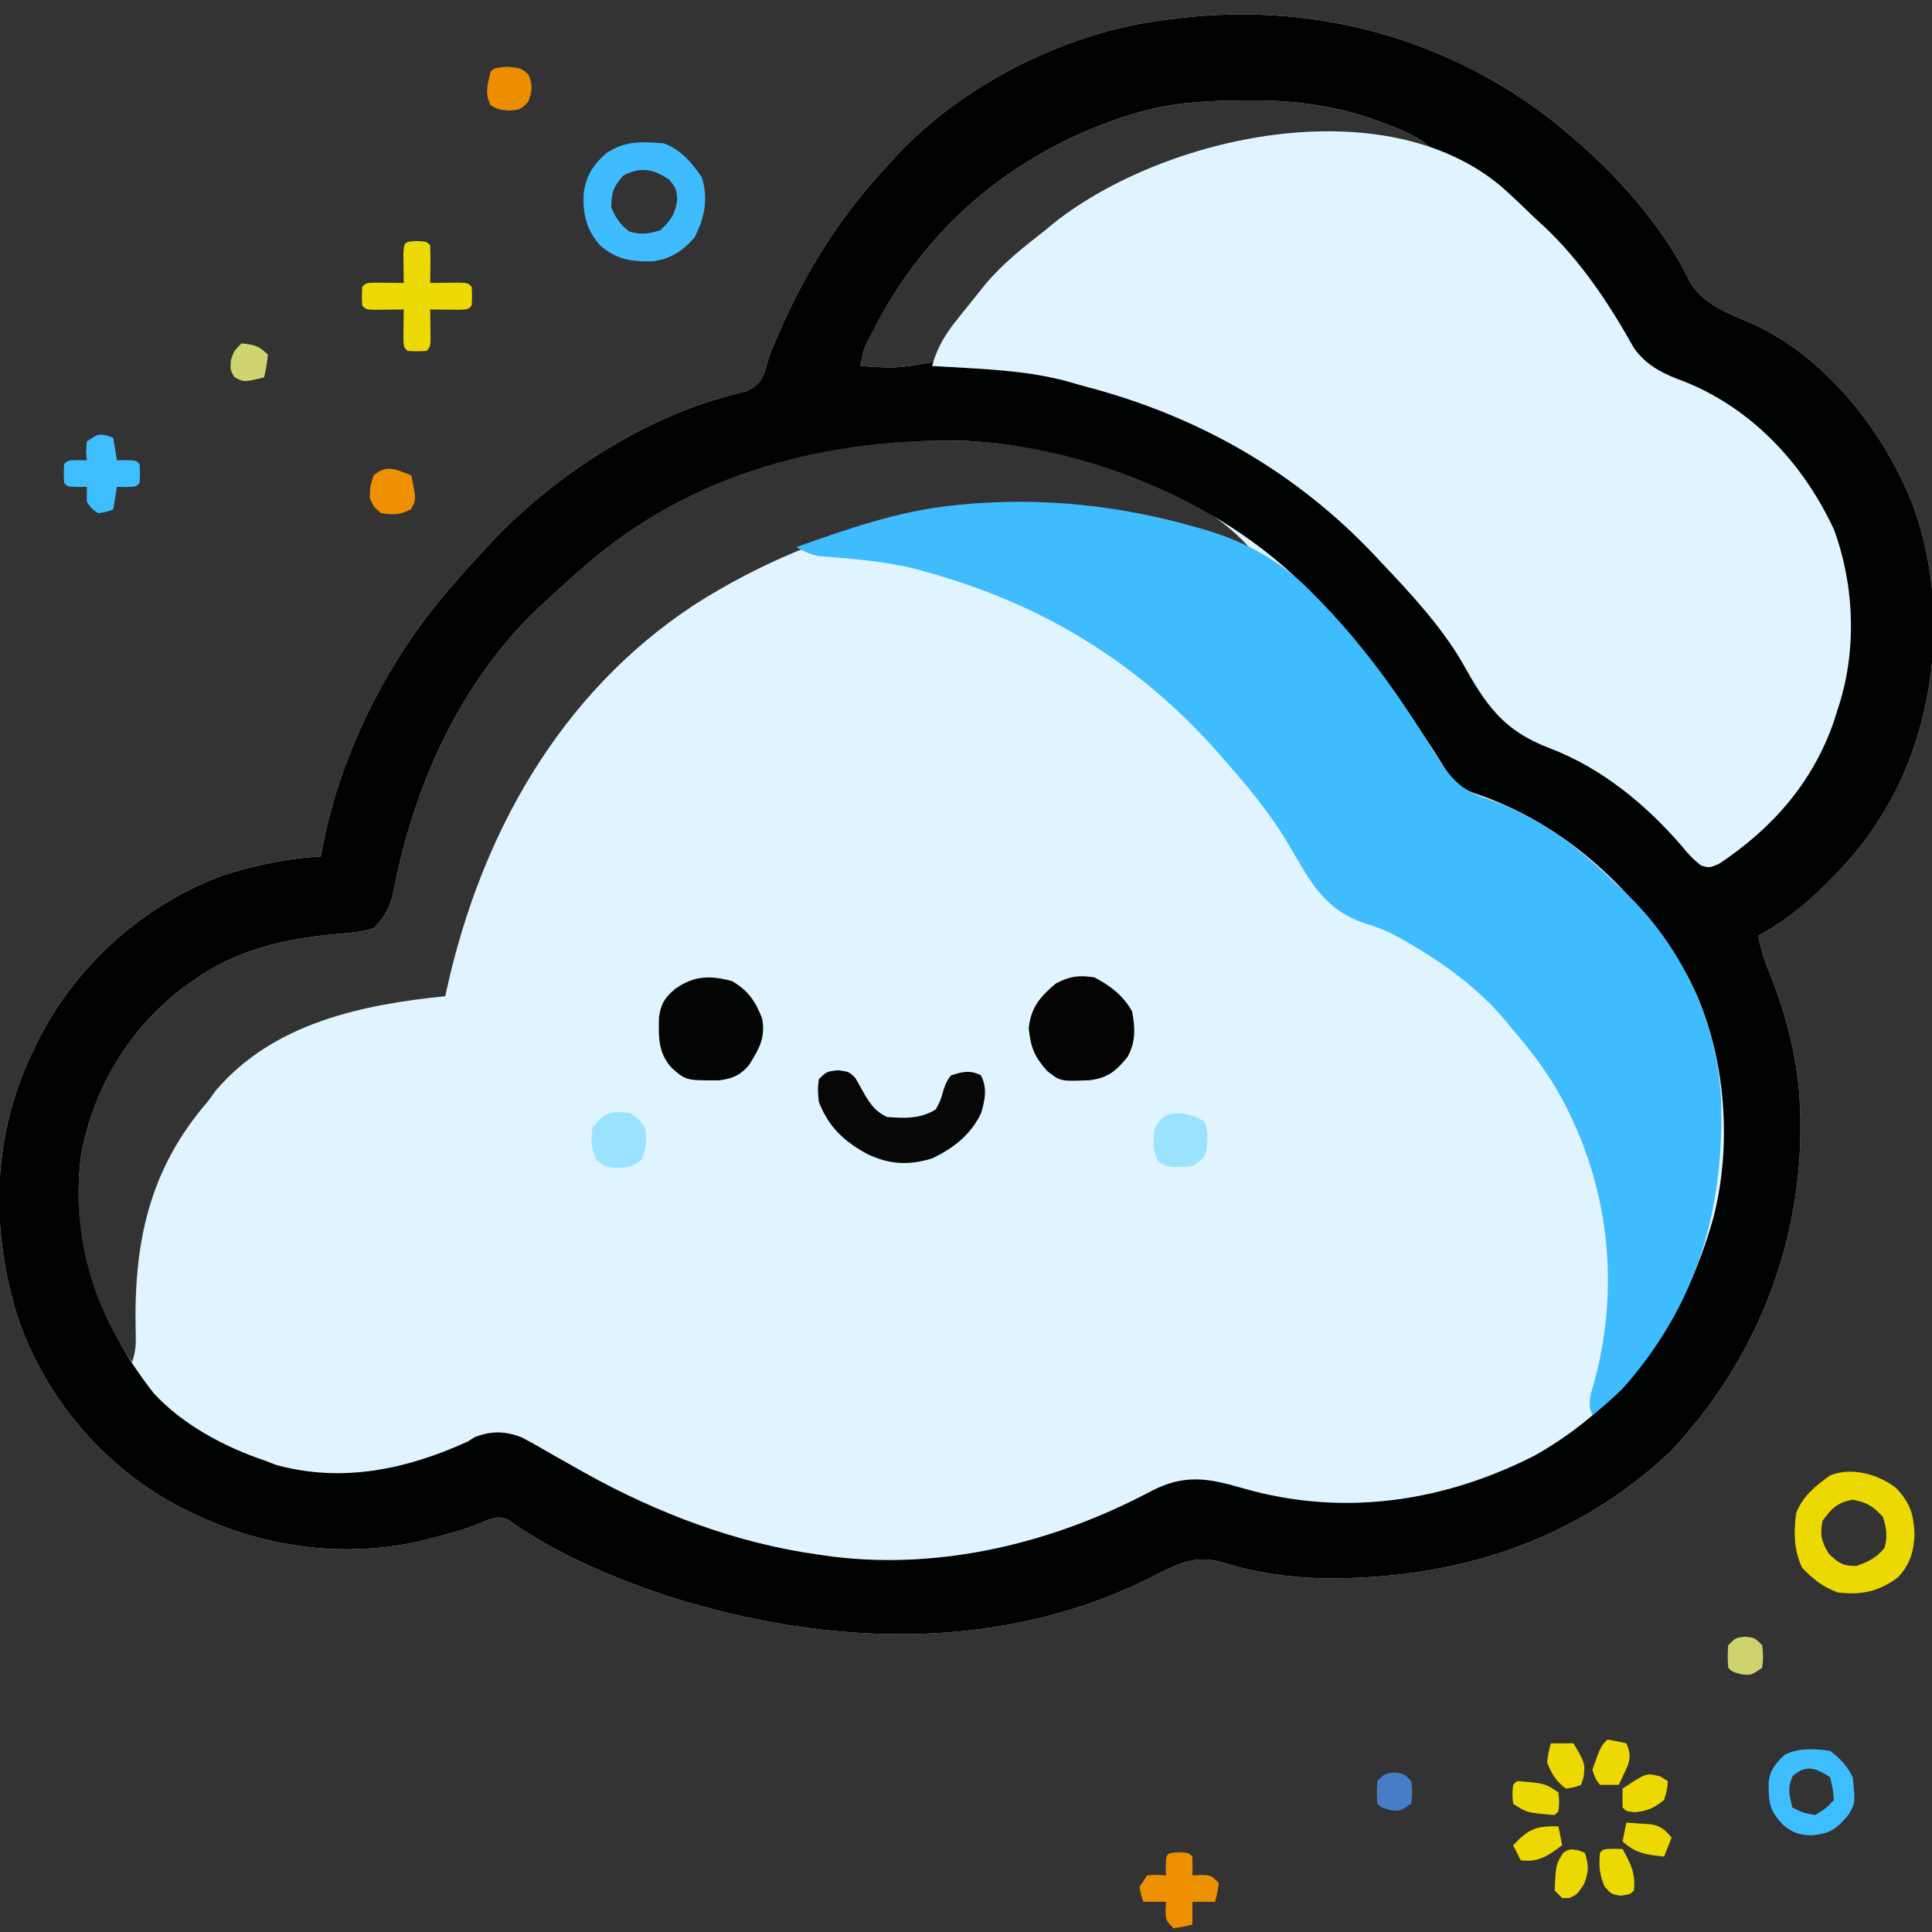 <?xml version="1.0" encoding="UTF-8"?>
<svg version="1.1" xmlns="http://www.w3.org/2000/svg" width="512" height="512">
<rect width="100%" height="100%" fill="#333333" stroke="none"/>
<path d="M0 0 C0.824 0.579 1.647 1.158 2.496 1.754 C17.882 13.352 33.248 29.042 41.75 46.5 C45.406 53.004 52.637 55.203 59.144 58.131 C78.28 67.087 93.618 86.83 101.101 106.259 C109.555 129.872 107.874 157.361 97.176 179.996 C93.331 187.693 88.813 194.633 83 201 C82.556 201.486 82.113 201.972 81.656 202.473 C75.107 209.556 68.488 215.255 60 220 C60.64 223.854 61.807 227.152 63.312 230.75 C67.558 241.591 70.568 253.328 71 265 C71.04 265.955 71.08 266.91 71.121 267.895 C71.821 301.297 59.497 332.515 36.625 356.75 C11.017 380.898 -21.147 390.771 -55.875 390.262 C-64.668 389.994 -73.486 388.771 -81.883 386.074 C-89.051 383.988 -93.688 386.29 -100.046 389.551 C-140.273 410.175 -186.91 408.414 -229 395 C-243.558 390.175 -258.745 383.75 -271.264 374.796 C-273.562 373.742 -274.707 374.143 -277.062 374.938 C-277.802 375.253 -278.542 375.569 -279.305 375.895 C-282.689 377.282 -286.156 378.205 -289.688 379.125 C-291.55 379.624 -291.55 379.624 -293.449 380.133 C-313.976 385.146 -336.112 382.268 -355 373 C-356.398 372.321 -356.398 372.321 -357.824 371.629 C-378.439 361.02 -394.451 342.176 -401.621 320.086 C-408.703 296.522 -407.924 272.262 -397 250 C-396.321 248.602 -396.321 248.602 -395.629 247.176 C-385.478 227.452 -367.802 211.701 -347 204 C-338.529 201.326 -329.893 199.428 -321 199 C-320.853 198.175 -320.706 197.35 -320.555 196.5 C-315.644 171.21 -303.018 146.293 -286 127 C-285.257 126.148 -284.515 125.296 -283.75 124.418 C-281.533 121.912 -279.28 119.448 -277 117 C-276.304 116.25 -275.608 115.5 -274.891 114.727 C-259.384 98.598 -237.328 84.015 -215.707 77.68 C-215.02 77.476 -214.333 77.273 -213.626 77.064 C-211.753 76.536 -209.865 76.063 -207.977 75.594 C-204.237 73.591 -203.824 72.089 -202.636 68.171 C-202.426 67.455 -202.216 66.738 -202 66 C-201.494 64.717 -200.968 63.442 -200.422 62.176 C-200.152 61.546 -199.882 60.917 -199.604 60.269 C-192.104 43.089 -182.893 28.686 -170 15 C-169.401 14.336 -168.801 13.672 -168.184 12.988 C-149.863 -6.52 -121.543 -20.294 -95 -23 C-94.13 -23.108 -93.26 -23.217 -92.363 -23.328 C-59.523 -26.972 -26.996 -19.034 0 0 Z M-105 2 C-106.158 2.352 -107.315 2.704 -108.508 3.066 C-137.559 12.739 -160.894 32.346 -174.625 59.75 C-177.053 64.173 -177.053 64.173 -178 69 C-168.408 69.612 -168.408 69.612 -159 68 C-155.298 64.725 -153.239 61.032 -150.999 56.72 C-148.85 53.02 -145.689 50.096 -142.75 47.023 C-140.796 45.024 -140.796 45.024 -140 42 C-138.682 41.303 -137.346 40.641 -136 40 C-134.657 38.825 -133.347 37.613 -132.062 36.375 C-110.424 16.882 -80.2 8.399 -51.562 8.797 C-46.164 9.105 -40.847 9.799 -35.496 10.562 C-32.605 10.924 -29.905 11.089 -27 11 C-30.43 8.075 -34.2 6.551 -38.375 5 C-39.317 4.629 -39.317 4.629 -40.277 4.25 C-51.749 -0.06 -63.242 -1.516 -75.438 -1.375 C-76.708 -1.366 -77.978 -1.356 -79.287 -1.346 C-88.203 -1.203 -96.427 -0.61 -105 2 Z M-251 122 C-251.842 122.732 -252.684 123.464 -253.551 124.219 C-256.065 126.447 -258.538 128.714 -261 131 C-261.982 131.884 -261.982 131.884 -262.984 132.785 C-283.667 152.228 -296.231 179.888 -301.533 207.433 C-302.456 211.896 -303.723 214.801 -307 218 C-310.262 219.044 -313.535 219.255 -316.939 219.544 C-330.669 220.768 -343.657 223.774 -355 232 C-355.902 232.647 -356.805 233.294 -357.734 233.961 C-372.051 244.916 -381.355 260.709 -384.566 278.402 C-386.946 298.15 -382.867 316.851 -371 333 C-369.973 329.918 -369.937 328.015 -370.043 324.801 C-370.592 301.565 -366.579 281.994 -351 264 C-350.278 263.01 -349.556 262.02 -348.812 261 C-333.566 243.129 -310.127 238.236 -288 236 C-287.82 235.171 -287.82 235.171 -287.636 234.326 C-278.623 193.391 -257.771 155.787 -221.975 132.26 C-204.705 121.238 -186.018 113.456 -166 109 C-164.59 108.681 -164.59 108.681 -163.152 108.355 C-135.345 102.919 -107.651 106.852 -81.02 115.383 C-79.027 115.992 -77.026 116.513 -75 117 C-91.163 99.069 -123.782 90.673 -147 89 C-184.776 87.161 -222.05 96.784 -251 122 Z " fill="#DFF4FE" transform="translate(406,28)"/>
<path d="M0 0 C0.824 0.579 1.647 1.158 2.496 1.754 C17.882 13.352 33.248 29.042 41.75 46.5 C45.406 53.004 52.637 55.203 59.144 58.131 C78.28 67.087 93.618 86.83 101.101 106.259 C109.555 129.872 107.874 157.361 97.176 179.996 C93.331 187.693 88.813 194.633 83 201 C82.556 201.486 82.113 201.972 81.656 202.473 C75.107 209.556 68.488 215.255 60 220 C60.64 223.854 61.807 227.152 63.312 230.75 C67.558 241.591 70.568 253.328 71 265 C71.04 265.955 71.08 266.91 71.121 267.895 C71.821 301.297 59.497 332.515 36.625 356.75 C11.017 380.898 -21.147 390.771 -55.875 390.262 C-64.668 389.994 -73.486 388.771 -81.883 386.074 C-89.051 383.988 -93.688 386.29 -100.046 389.551 C-140.273 410.175 -186.91 408.414 -229 395 C-243.558 390.175 -258.745 383.75 -271.264 374.796 C-273.562 373.742 -274.707 374.143 -277.062 374.938 C-277.802 375.253 -278.542 375.569 -279.305 375.895 C-282.689 377.282 -286.156 378.205 -289.688 379.125 C-291.55 379.624 -291.55 379.624 -293.449 380.133 C-313.976 385.146 -336.112 382.268 -355 373 C-356.398 372.321 -356.398 372.321 -357.824 371.629 C-378.439 361.02 -394.451 342.176 -401.621 320.086 C-408.703 296.522 -407.924 272.262 -397 250 C-396.321 248.602 -396.321 248.602 -395.629 247.176 C-385.478 227.452 -367.802 211.701 -347 204 C-338.529 201.326 -329.893 199.428 -321 199 C-320.853 198.175 -320.706 197.35 -320.555 196.5 C-315.644 171.21 -303.018 146.293 -286 127 C-285.257 126.148 -284.515 125.296 -283.75 124.418 C-281.533 121.912 -279.28 119.448 -277 117 C-276.304 116.25 -275.608 115.5 -274.891 114.727 C-259.384 98.598 -237.328 84.015 -215.707 77.68 C-215.02 77.476 -214.333 77.273 -213.626 77.064 C-211.753 76.536 -209.865 76.063 -207.977 75.594 C-204.237 73.591 -203.824 72.089 -202.636 68.171 C-202.426 67.455 -202.216 66.738 -202 66 C-201.494 64.717 -200.968 63.442 -200.422 62.176 C-200.152 61.546 -199.882 60.917 -199.604 60.269 C-192.104 43.089 -182.893 28.686 -170 15 C-169.401 14.336 -168.801 13.672 -168.184 12.988 C-149.863 -6.52 -121.543 -20.294 -95 -23 C-94.13 -23.108 -93.26 -23.217 -92.363 -23.328 C-59.523 -26.972 -26.996 -19.034 0 0 Z M-105 2 C-106.158 2.352 -107.315 2.704 -108.508 3.066 C-137.559 12.739 -160.894 32.346 -174.625 59.75 C-177.053 64.173 -177.053 64.173 -178 69 C-168.408 69.612 -168.408 69.612 -159 68 C-155.298 64.725 -153.239 61.032 -150.999 56.72 C-148.85 53.02 -145.689 50.096 -142.75 47.023 C-140.796 45.024 -140.796 45.024 -140 42 C-138.682 41.303 -137.346 40.641 -136 40 C-134.657 38.825 -133.347 37.613 -132.062 36.375 C-110.424 16.882 -80.2 8.399 -51.562 8.797 C-46.164 9.105 -40.847 9.799 -35.496 10.562 C-32.605 10.924 -29.905 11.089 -27 11 C-30.43 8.075 -34.2 6.551 -38.375 5 C-39.317 4.629 -39.317 4.629 -40.277 4.25 C-51.749 -0.06 -63.242 -1.516 -75.438 -1.375 C-76.708 -1.366 -77.978 -1.356 -79.287 -1.346 C-88.203 -1.203 -96.427 -0.61 -105 2 Z M-251 122 C-251.842 122.732 -252.684 123.464 -253.551 124.219 C-256.065 126.447 -258.538 128.714 -261 131 C-261.982 131.884 -261.982 131.884 -262.984 132.785 C-283.667 152.228 -296.231 179.888 -301.533 207.433 C-302.456 211.896 -303.723 214.801 -307 218 C-310.262 219.044 -313.535 219.255 -316.939 219.544 C-330.669 220.768 -343.657 223.774 -355 232 C-355.902 232.647 -356.805 233.294 -357.734 233.961 C-372.051 244.916 -381.355 260.709 -384.566 278.402 C-387.457 302.387 -379.899 322.478 -365.289 341.191 C-357.732 349.458 -346.509 355.478 -336 359 C-334.989 359.392 -333.979 359.784 -332.938 360.188 C-315.296 365.067 -298.224 361.404 -282 354 C-281.392 353.62 -280.783 353.239 -280.156 352.848 C-275.761 351.12 -271.898 351.219 -267.599 352.988 C-264.911 354.394 -262.299 355.894 -259.688 357.438 C-257.722 358.549 -255.755 359.657 -253.785 360.762 C-252.808 361.313 -251.831 361.864 -250.825 362.431 C-231.671 373.069 -210.768 381.007 -189 384 C-187.07 384.273 -187.07 384.273 -185.102 384.551 C-156.06 388.068 -126.487 380.753 -100.898 367.15 C-92.053 362.57 -85.82 363.722 -76.5 366.438 C-50.136 373.991 -23.535 370.079 0.688 357.75 C25.439 343.781 40.286 322 47.984 295.016 C53.417 274.456 51.164 249.314 41.176 230.578 C27.945 208.431 9.281 190.373 -15.5 182.125 C-19.207 180.692 -20.829 179.296 -22.914 175.926 C-23.423 175.121 -23.932 174.316 -24.456 173.487 C-24.966 172.666 -25.475 171.846 -26 171 C-26.972 169.509 -27.949 168.02 -28.93 166.535 C-29.411 165.803 -29.892 165.071 -30.387 164.316 C-35.267 156.923 -40.199 149.714 -46 143 C-46.682 142.209 -47.364 141.417 -48.066 140.602 C-50.336 138.027 -52.661 135.512 -55 133 C-56.255 131.594 -56.255 131.594 -57.535 130.16 C-79.894 105.844 -116.8 90.506 -149.536 88.874 C-186.555 87.797 -222.622 97.282 -251 122 Z " fill="#010202" transform="translate(406,28)"/>
<path d="M0 0 C3.083 2.751 6.052 5.61 9.023 8.48 C9.807 9.201 10.591 9.922 11.398 10.664 C21.129 19.856 28.567 31.148 35.074 42.773 C38.549 47.599 43.121 49.684 48.586 51.668 C66.467 58.896 79.956 73.413 88.027 90.785 C93.567 105.776 94.147 123.338 89.023 138.48 C88.53 140.047 88.53 140.047 88.027 141.645 C82.441 157.844 71.669 170.079 57.504 179.461 C55.023 180.48 55.023 180.48 52.891 179.875 C50.905 178.392 49.51 176.913 47.961 174.98 C38.452 163.867 26.468 153.961 12.641 148.742 C0.234 143.996 -4.231 137.252 -10.591 125.835 C-16.259 116.199 -24.324 107.553 -31.977 99.48 C-32.668 98.741 -32.668 98.741 -33.373 97.986 C-54.436 75.557 -80.419 60.761 -110.113 52.976 C-111.754 52.54 -113.384 52.064 -115.012 51.582 C-126.678 48.41 -138.966 48.23 -150.977 47.48 C-149.642 42.571 -147.439 39.021 -144.289 35.105 C-143.838 34.536 -143.388 33.967 -142.924 33.38 C-141.617 31.739 -140.298 30.109 -138.977 28.48 C-138.373 27.72 -137.77 26.959 -137.148 26.176 C-132.427 20.469 -126.807 16.009 -120.977 11.48 C-120.18 10.822 -119.383 10.163 -118.562 9.484 C-89.108 -13.752 -31.097 -26.322 0 0 Z " fill="#DFF4FE" transform="translate(397.977,49.52)"/>
<path d="M0 0 C0.788 0.224 1.575 0.448 2.387 0.678 C13.865 4.174 22.832 9.319 31.125 18 C31.938 18.835 32.752 19.671 33.59 20.531 C45.175 32.63 54.408 45.885 63.129 60.141 C67.107 66.478 69.833 69.705 77.125 72 C90.576 76.681 100.632 84.364 110.688 94.188 C111.417 94.855 112.147 95.523 112.898 96.211 C128.261 110.602 137.81 130.887 138.814 151.824 C139.628 180.987 132.329 206.145 112.688 228.188 C110.137 230.694 107.531 233.02 104.688 235.188 C103.03 231.873 104.678 228.507 105.562 225.062 C112.187 199.02 108.629 172.168 95.199 148.832 C91.833 143.2 88.009 138.125 83.688 133.188 C83.087 132.444 82.486 131.7 81.867 130.934 C74.619 122.214 65.503 115.603 55.75 109.938 C54.879 109.431 54.879 109.431 53.99 108.914 C51.091 107.299 48.365 106.09 45.184 105.133 C33.653 101.603 30.001 93.877 24.133 83.891 C19.467 75.971 13.724 69.088 7.688 62.188 C7.212 61.639 6.737 61.091 6.247 60.526 C-14.593 36.631 -39.79 20.892 -70.312 12.188 C-72.064 11.683 -72.064 11.683 -73.852 11.168 C-81.104 9.304 -88.42 8.531 -95.868 7.921 C-97.033 7.819 -97.033 7.819 -98.223 7.715 C-98.915 7.661 -99.607 7.606 -100.321 7.551 C-102.589 7.137 -104.304 6.301 -106.312 5.188 C-92.825 0.397 -79.596 -4.256 -65.312 -5.812 C-64.643 -5.885 -63.973 -5.958 -63.283 -6.034 C-41.831 -8.172 -20.653 -5.973 0 0 Z " fill="#3FBCFE" transform="translate(317.312,139.812)"/>
<path d="M0 0 C3.062 0.375 3.062 0.375 4.75 2.062 C5.671 3.685 6.587 5.31 7.5 6.938 C9.215 9.613 10.233 10.922 13.062 12.375 C17.792 12.75 21.908 12.941 26.062 10.375 C27.324 8.013 27.324 8.013 28.062 5.375 C28.812 3.125 28.812 3.125 30.062 1.375 C33.153 0.389 35.023 -0.128 38 1.312 C39.754 4.718 39.108 7.849 38.062 11.375 C35.296 17.157 30.759 20.634 25.062 23.375 C18.756 25.278 13.782 24.996 7.875 22.188 C1.702 18.817 -2.356 15.033 -4.938 8.375 C-5.25 5.125 -5.25 5.125 -4.938 2.375 C-2.938 0.375 -2.938 0.375 0 0 Z " fill="#070708" transform="translate(221.938,283.625)"/>
<path d="M0 0 C4.286 2.269 7.602 4.757 10 9 C10.861 13.366 11.015 17.234 8.754 21.168 C5.745 24.807 3.589 26.688 -1.27 27.273 C-8.984 27.582 -8.984 27.582 -12.5 24.812 C-15.908 20.978 -16.823 18.626 -17.375 13.562 C-16.787 7.975 -14.404 5.185 -10.188 1.625 C-6.36 -0.326 -4.246 -0.607 0 0 Z " fill="#040404" transform="translate(290,259)"/>
<path d="M0 0 C4.297 2.522 6.24 5.368 8 10 C8.888 15.106 7.121 18.067 4.484 22.266 C2.175 24.964 0.1 25.862 -3.402 26.301 C-12.198 26.341 -12.198 26.341 -16 23 C-19.606 19.021 -19.506 14.727 -19.348 9.594 C-18.862 5.972 -17.784 4.344 -15 2 C-10.002 -1.487 -5.721 -1.544 0 0 Z " fill="#040505" transform="translate(194,260)"/>
<path d="M0 0 C4.575 1.79 7.226 4.993 10 9 C11.752 14.803 10.762 19.713 8 25 C4.976 28.477 1.642 30.688 -3.016 31.238 C-8.621 31.424 -12.695 30.769 -17 27 C-20.667 22.812 -21.6 18.631 -21.32 13.141 C-20.629 8.519 -18.861 5.777 -15.438 2.688 C-10.462 -0.757 -5.93 -0.465 0 0 Z M-10.875 8.562 C-13.452 11.519 -14 13.09 -14 17 C-12.764 19.863 -11.668 21.493 -9.188 23.375 C-6.048 24.272 -4.112 23.972 -1 23 C1.857 20.368 2.873 18.779 3.5 14.938 C3.2 11.953 3.2 11.953 1.438 9.688 C-2.789 6.761 -6.294 6.073 -10.875 8.562 Z " fill="#3EBCFF" transform="translate(176,38)"/>
<path d="M0 0 C3.721 3.902 4.651 6.78 4.938 12.062 C4.797 16.755 3.779 20.2 0.562 23.688 C-4.503 27.475 -9.235 28.475 -15.438 27.688 C-19.407 26.249 -21.975 24.174 -24.875 21.125 C-27.088 16.257 -27.091 11.952 -26.438 6.688 C-24.646 2.11 -21.389 -0.467 -17.438 -3.312 C-11.767 -5.611 -4.712 -3.661 0 0 Z M-19.438 8.688 C-20.163 12.555 -19.775 14.125 -17.75 17.5 C-15.122 19.986 -14.04 20.688 -10.438 20.688 C-7.266 19.506 -5.119 18.547 -3 15.875 C-2.194 12.741 -2.472 10.776 -3.438 7.688 C-6.033 4.869 -7.668 3.832 -11.438 3.125 C-15.541 3.894 -16.977 5.359 -19.438 8.688 Z " fill="#EDD902" transform="translate(502.438,394.312)"/>
<path d="M0 0 C2.5 0.125 2.5 0.125 3.5 1.125 C3.572 2.811 3.584 4.5 3.562 6.188 C3.553 7.107 3.544 8.026 3.535 8.973 C3.524 9.683 3.512 10.393 3.5 11.125 C4.21 11.113 4.921 11.102 5.652 11.09 C6.571 11.081 7.491 11.072 8.438 11.062 C9.354 11.051 10.271 11.039 11.215 11.027 C13.5 11.125 13.5 11.125 14.5 12.125 C14.625 14.625 14.625 14.625 14.5 17.125 C13.5 18.125 13.5 18.125 11.215 18.223 C9.84 18.205 9.84 18.205 8.438 18.188 C7.518 18.178 6.599 18.169 5.652 18.16 C4.942 18.149 4.232 18.137 3.5 18.125 C3.512 18.835 3.523 19.546 3.535 20.277 C3.544 21.196 3.553 22.116 3.562 23.062 C3.574 23.979 3.586 24.896 3.598 25.84 C3.5 28.125 3.5 28.125 2.5 29.125 C0 29.25 0 29.25 -2.5 29.125 C-3.5 28.125 -3.5 28.125 -3.598 25.84 C-3.586 24.923 -3.574 24.007 -3.562 23.062 C-3.553 22.143 -3.544 21.224 -3.535 20.277 C-3.524 19.567 -3.512 18.857 -3.5 18.125 C-4.21 18.137 -4.921 18.148 -5.652 18.16 C-6.571 18.169 -7.491 18.178 -8.438 18.188 C-9.354 18.199 -10.271 18.211 -11.215 18.223 C-13.5 18.125 -13.5 18.125 -14.5 17.125 C-14.625 14.625 -14.625 14.625 -14.5 12.125 C-13.5 11.125 -13.5 11.125 -11.215 11.027 C-9.84 11.045 -9.84 11.045 -8.438 11.062 C-7.518 11.072 -6.599 11.081 -5.652 11.09 C-4.942 11.101 -4.232 11.113 -3.5 11.125 C-3.512 10.415 -3.523 9.704 -3.535 8.973 C-3.549 7.594 -3.549 7.594 -3.562 6.188 C-3.574 5.271 -3.586 4.354 -3.598 3.41 C-3.46 0.19 -3.23 0.161 0 0 Z " fill="#EDD903" transform="translate(110.5,63.875)"/>
<path d="M0 0 C2.824 2.19 4.415 3.83 6 7 C6.681 13.813 6.681 13.813 4.953 16.824 C1.822 20.628 0.134 21.887 -4.75 22.375 C-8.101 22.351 -9.849 21.756 -12.438 19.625 C-16.19 15.781 -16.335 13.451 -16.293 8.262 C-15.863 4.946 -14.391 3.25 -12 1 C-8.285 -0.857 -4.044 -0.585 0 0 Z M-9.875 6.625 C-11.363 9.767 -10.827 11.69 -10 15 C-7.281 16.38 -7.281 16.38 -4 17 C-1.11 15.256 -1.11 15.256 1 13 C0.733 10.066 0.733 10.066 0 7 C-3.676 4.549 -6.316 3.54 -9.875 6.625 Z " fill="#3EBDFF" transform="translate(485,464)"/>
<path d="M0 0 C0.897 0.309 0.897 0.309 1.812 0.625 C2.143 2.605 2.473 4.585 2.812 6.625 C3.617 6.604 4.421 6.584 5.25 6.562 C7.812 6.625 7.812 6.625 8.812 7.625 C8.938 10.125 8.938 10.125 8.812 12.625 C7.812 13.625 7.812 13.625 5.25 13.688 C4.446 13.667 3.641 13.646 2.812 13.625 C2.482 15.605 2.152 17.585 1.812 19.625 C0 20.312 0 20.312 -2.188 20.625 C-3.938 19.438 -3.938 19.438 -5.188 17.625 C-5.188 16.305 -5.188 14.985 -5.188 13.625 C-5.992 13.646 -6.796 13.666 -7.625 13.688 C-10.188 13.625 -10.188 13.625 -11.188 12.625 C-11.312 10.125 -11.312 10.125 -11.188 7.625 C-10.188 6.625 -10.188 6.625 -7.625 6.562 C-6.418 6.593 -6.418 6.593 -5.188 6.625 C-5.28 5.449 -5.28 5.449 -5.375 4.25 C-5.313 3.384 -5.251 2.518 -5.188 1.625 C-2.188 -0.375 -2.188 -0.375 0 0 Z " fill="#3EBDFF" transform="translate(28.188,115.375)"/>
<path d="M0 0 C2.5 0.125 2.5 0.125 3.5 1.125 C3.541 2.791 3.543 4.459 3.5 6.125 C4.284 6.084 5.067 6.043 5.875 6 C8.5 6.125 8.5 6.125 10.5 8.125 C10.125 10.75 10.125 10.75 9.5 13.125 C7.52 13.125 5.54 13.125 3.5 13.125 C3.5 15.105 3.5 17.085 3.5 19.125 C1.125 19.75 1.125 19.75 -1.5 20.125 C-3.5 18.125 -3.5 18.125 -3.625 15.5 C-3.584 14.716 -3.542 13.932 -3.5 13.125 C-5.48 13.125 -7.46 13.125 -9.5 13.125 C-10.125 11.312 -10.125 11.312 -10.5 9.125 C-9.84 8.135 -9.18 7.145 -8.5 6.125 C-5.875 5.938 -5.875 5.938 -3.5 6.125 C-3.521 5.321 -3.541 4.516 -3.562 3.688 C-3.479 0.269 -3.406 0.17 0 0 Z " fill="#ED9000" transform="translate(312.5,490.875)"/>
<path d="M0 0 C3.438 0.938 3.438 0.938 5.438 2 C6.878 4.791 6.431 7.04 6.055 10.098 C5.438 11.938 5.438 11.938 2.438 13.938 C-3.582 14.475 -3.582 14.475 -6.5 12.875 C-8.202 9.772 -7.988 7.4 -7.562 3.938 C-5.294 0.308 -4.309 -0.076 0 0 Z " fill="#9AE2FF" transform="translate(313.562,295.062)"/>
<path d="M0 0 C2.375 1.625 2.375 1.625 4 4 C4.483 7.311 4.296 9.297 3 12.375 C0.295 14.573 -1.709 14.571 -5.125 14.383 C-7 14 -7 14 -9 12.375 C-10.296 9.297 -10.483 7.311 -10 4 C-7.219 -0.064 -4.813 -0.802 0 0 Z " fill="#9AE2FF" transform="translate(167,295)"/>
<path d="M0 0 C1.329 6.401 1.329 6.401 -0.062 8.938 C-2.899 10.493 -4.823 10.463 -8 10 C-9.938 8.375 -9.938 8.375 -11 6 C-10.938 2.875 -10.938 2.875 -10 0 C-6.596 -3.026 -3.899 -1.595 0 0 Z " fill="#EE9000" transform="translate(109,126)"/>
<path d="M0 0 C3.625 0.312 3.625 0.312 5.625 2 C6.888 4.921 6.645 6.33 5.625 9.312 C3.625 11.312 3.625 11.312 0.688 11.625 C-2.375 11.312 -2.375 11.312 -4.312 10.25 C-6.007 7.16 -5.115 4.64 -4.375 1.312 C-3.375 0.312 -3.375 0.312 0 0 Z " fill="#EC8E00" transform="translate(134.375,17.688)"/>
<path d="M0 0 C0.598 0.227 1.196 0.454 1.812 0.688 C2.91 4.08 2.872 5.526 1.625 8.938 C-0.188 11.688 -0.188 11.688 -2.25 12.688 C-2.889 12.688 -3.529 12.688 -4.188 12.688 C-4.848 12.027 -5.508 11.367 -6.188 10.688 C-5.857 3.739 -5.857 3.739 -3.875 0.625 C-2.188 -0.312 -2.188 -0.312 0 0 Z " fill="#EDD902" transform="translate(418.188,490.312)"/>
<path d="M0 0 C1.439 0.087 2.876 0.196 4.312 0.312 C5.113 0.371 5.914 0.429 6.738 0.488 C9.363 1.082 10.308 1.958 12 4 C11.34 5.65 10.68 7.3 10 9 C5.443 8.562 2.423 8.15 -1 5 C-0.67 3.35 -0.34 1.7 0 0 Z " fill="#EDD902" transform="translate(431,483)"/>
<path d="M0 0 C7.394 0.596 7.394 0.596 11 3 C11.25 5.562 11.25 5.562 11 8 C10.67 8.33 10.34 8.66 10 9 C2.606 8.404 2.606 8.404 -1 6 C-1.25 3.438 -1.25 3.438 -1 1 C-0.67 0.67 -0.34 0.34 0 0 Z " fill="#ECD902" transform="translate(402,472)"/>
<path d="M0 0 C0.681 0.412 1.361 0.825 2.062 1.25 C1.875 3.562 1.875 3.562 1.062 6.25 C-1.585 8.383 -3.297 9.192 -6.688 9.5 C-8.938 9.25 -8.938 9.25 -9.938 8.25 C-9.978 6.584 -9.98 4.916 -9.938 3.25 C-3.661 -0.935 -3.661 -0.935 0 0 Z " fill="#EDD802" transform="translate(439.938,470.75)"/>
<path d="M0 0 C1.98 0 3.96 0 6 0 C9.077 5.292 9.077 5.292 8.688 8.875 C8.461 9.576 8.234 10.277 8 11 C6.188 11.688 6.188 11.688 4 12 C1.485 10.162 0.031 7.921 -1 5 C-0.625 2.25 -0.625 2.25 0 0 Z " fill="#EDD802" transform="translate(411,462)"/>
<path d="M0 0 C1.207 0.031 1.207 0.031 2.438 0.062 C4.573 3.888 5.943 6.639 5.438 11.062 C4.438 12.062 4.438 12.062 2.062 12.438 C-0.562 12.062 -0.562 12.062 -2.375 9.938 C-3.7 6.729 -3.875 4.501 -3.562 1.062 C-2.562 0.062 -2.562 0.062 0 0 Z " fill="#EDD902" transform="translate(427.562,489.938)"/>
<path d="M0 0 C1.675 0.286 3.344 0.618 5 1 C5.955 3.17 6.144 4.563 5.398 6.824 C4.641 8.568 3.824 10.286 3 12 C1.35 12 -0.3 12 -2 12 C-3.188 10.438 -3.188 10.438 -4 8 C-1.789 1.789 -1.789 1.789 0 0 Z " fill="#EDDA02" transform="translate(426,461)"/>
<path d="M0 0 C0.33 1.65 0.66 3.3 1 5 C-2.797 7.826 -5.186 9.566 -10 9 C-10.66 7.68 -11.32 6.36 -12 5 C-7.814 0.674 -6.052 -0.132 0 0 Z " fill="#EDD802" transform="translate(413,484)"/>
<path d="M0 0 C3.297 0.33 4.623 0.623 7 3 C6.625 6.125 6.625 6.125 6 9 C0.566 10.328 0.566 10.328 -1.938 8.875 C-3 7 -3 7 -2.812 4.438 C-2 2 -2 2 0 0 Z " fill="#CFD46E" transform="translate(64,91)"/>
<path d="M0 0 C2.5 0.25 2.5 0.25 4.5 2.25 C4.812 5.25 4.812 5.25 4.5 8.25 C1.5 10.25 1.5 10.25 -1.125 9.938 C-3.5 9.25 -3.5 9.25 -4.5 8.25 C-4.688 5.312 -4.688 5.312 -4.5 2.25 C-2.5 0.25 -2.5 0.25 0 0 Z " fill="#467EC5" transform="translate(369.5,469.75)"/>
<path d="M0 0 C2.5 0.25 2.5 0.25 4.5 2.25 C4.812 5.25 4.812 5.25 4.5 8.25 C1.5 10.25 1.5 10.25 -1.125 9.938 C-3.5 9.25 -3.5 9.25 -4.5 8.25 C-4.688 5.312 -4.688 5.312 -4.5 2.25 C-2.5 0.25 -2.5 0.25 0 0 Z " fill="#CED36E" transform="translate(462.5,433.75)"/>
</svg>
